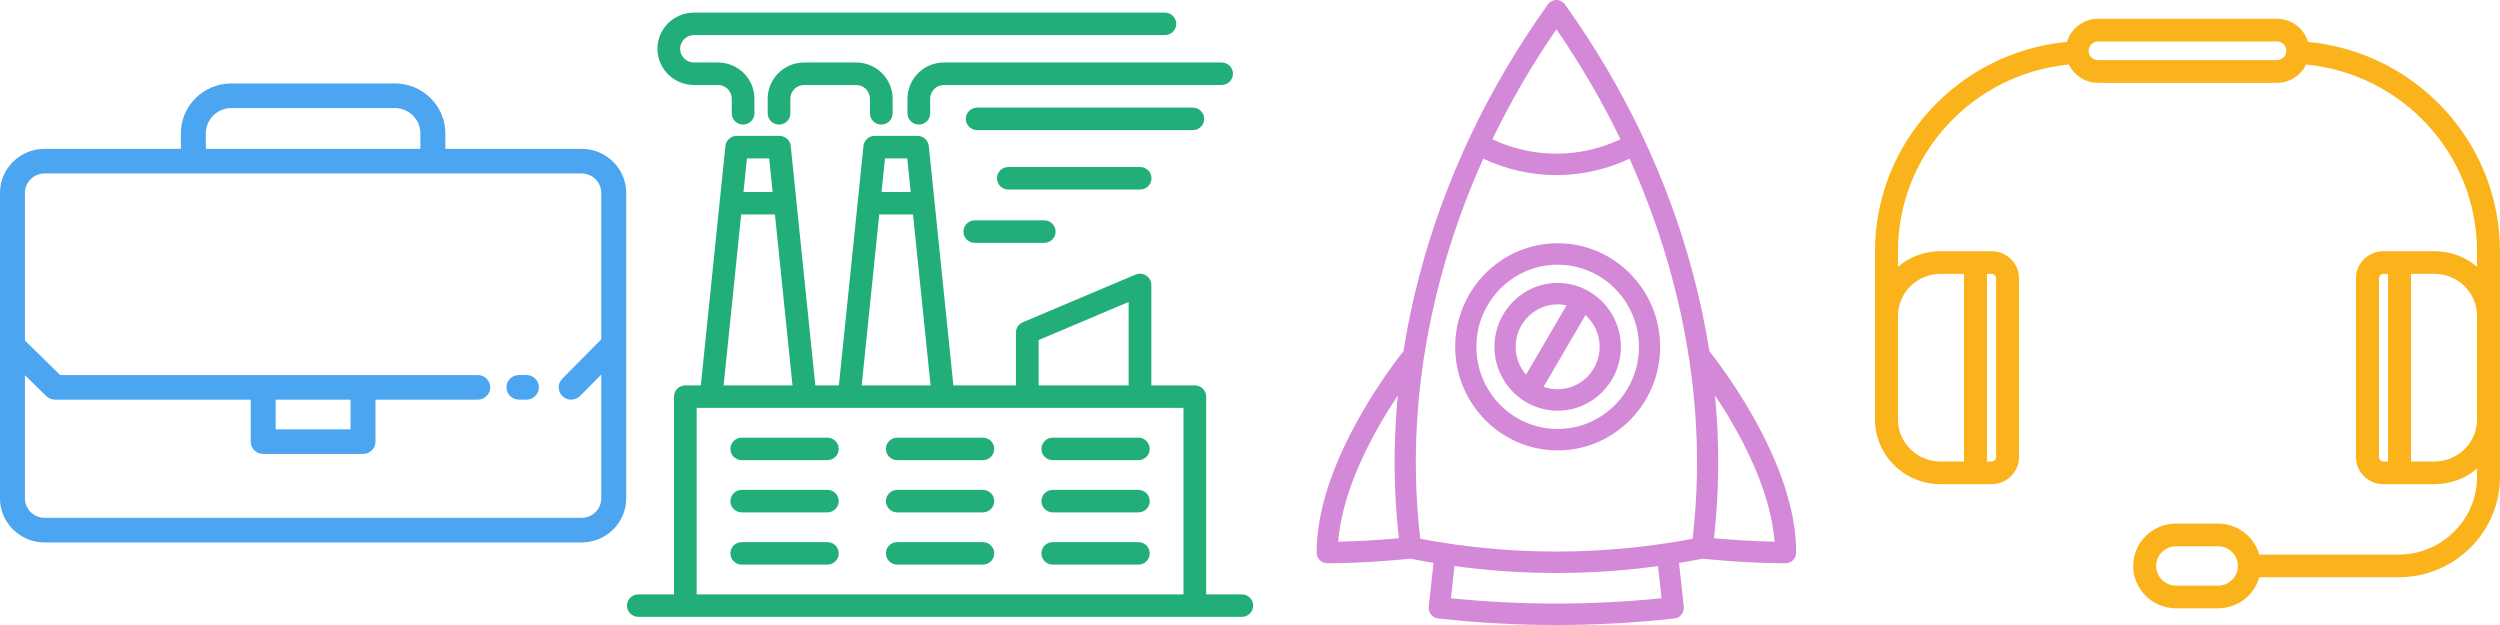 <?xml version="1.0" encoding="UTF-8" standalone="no"?>
<svg
   xmlns:dc="http://purl.org/dc/elements/1.1/"
   xmlns:cc="http://creativecommons.org/ns#"
   xmlns:rdf="http://www.w3.org/1999/02/22-rdf-syntax-ns#"
   xmlns:svg="http://www.w3.org/2000/svg"
   xmlns="http://www.w3.org/2000/svg"
   id="svg2"
   enable-background="new 0 0 437.501 437.501"
   viewBox="0 0 464 116"
   version="1.1"
   width="464"
   height="116">
  <defs
     id="defs14" />
  <path
     style="fill:#d389d7;fill-opacity:1"
     d="m 289.102,45.147 c -10.488,0 -19.02,8.623 -19.02,19.223 0,10.6 8.532,19.223 19.02,19.223 10.488,0 19.02,-8.623 19.02,-19.223 0,-10.6 -8.532,-19.223 -19.02,-19.223 z m 0,34.469 c -8.318,0 -15.085,-6.839 -15.085,-15.246 0,-8.407 6.767,-15.246 15.085,-15.246 8.318,0 15.085,6.839 15.085,15.246 0,8.407 -6.767,15.246 -15.085,15.246 z"
     id="path6" />
  <path
     style="fill:#d389d7;fill-opacity:1"
     d="m 289.102,52.515 c -6.468,0 -11.73,5.318 -11.73,11.855 0,6.537 5.262,11.855 11.73,11.855 6.468,0 11.73,-5.318 11.73,-11.855 0,-6.537 -5.262,-11.855 -11.73,-11.855 z m 0,3.977 c 0.566,0 1.118,0.063 1.65,0.179 l -7.518,12.875 c -1.198,-1.386 -1.926,-3.196 -1.926,-5.176 0,-4.344 3.497,-7.878 7.795,-7.878 z m 0,15.756 c -0.916,0 -1.794,-0.162 -2.611,-0.456 l 7.775,-13.316 c 1.612,1.445 2.63,3.551 2.63,5.894 0,4.344 -3.497,7.878 -7.795,7.878 z"
     id="path8" />
  <path
     style="fill:#d389d7;fill-opacity:1"
     d="m 325.101,76.845 c -3.392,-5.924 -6.747,-10.295 -7.837,-11.667 -0.751,-4.753 -1.758,-9.52 -3.022,-14.29 C 309.552,33.2 301.553,16.356 290.469,0.825 290.098,0.307 289.505,0 288.872,0 c -0.632,0 -1.226,0.307 -1.596,0.825 -11.085,15.53 -19.084,32.374 -23.773,50.063 -1.265,4.77 -2.272,9.537 -3.022,14.29 -1.09,1.372 -4.445,5.742 -7.837,11.667 -5.488,9.585 -8.271,18.234 -8.271,25.706 0,1.098 0.881,1.989 1.968,1.989 6.892,0 13.878,-0.689 15.402,-0.849 1.437,0.282 2.876,0.542 4.315,0.779 l -0.887,8.119 c -0.057,0.524 0.094,1.05 0.42,1.462 0.326,0.411 0.801,0.675 1.32,0.733 7.275,0.812 14.603,1.217 21.93,1.217 7.327,0 14.654,-0.406 21.929,-1.217 0.519,-0.058 0.993,-0.322 1.32,-0.733 0.326,-0.412 0.477,-0.938 0.42,-1.462 l -0.887,-8.108 c 1.461,-0.24 2.922,-0.503 4.38,-0.79 1.523,0.16 8.51,0.849 15.402,0.849 1.087,0 1.968,-0.89 1.968,-1.989 -7.8e-4,-7.472 -2.783,-16.121 -8.272,-25.706 z M 288.872,5.429 c 4.532,6.587 8.5,13.406 11.89,20.421 -3.7,1.751 -7.774,2.671 -11.891,2.671 -4.117,0 -8.19,-0.92 -11.889,-2.671 3.39,-7.015 7.358,-13.835 11.89,-20.421 z m -29.434,67.955 c -0.856,8.93 -0.793,17.791 0.19,26.515 -2.426,0.22 -6.765,0.558 -11.245,0.643 0.739,-10.013 6.745,-20.678 11.054,-27.158 z m 48.943,37.654 c -12.977,1.313 -26.105,1.313 -39.082,0 l 0.654,-5.98 c 6.293,0.859 12.606,1.288 18.92,1.288 6.292,0 12.584,-0.427 18.855,-1.279 l 0.653,5.971 z m 5.764,-11.037 c -16.777,3.157 -33.769,3.157 -50.545,0 -1.842,-15.69 -0.597,-31.858 3.704,-48.083 2.032,-7.665 4.704,-15.169 7.996,-22.472 4.223,2.001 8.873,3.052 13.571,3.052 4.698,0 9.349,-1.051 13.572,-3.053 3.292,7.303 5.964,14.807 7.997,22.473 4.302,16.225 5.547,32.393 3.705,48.083 z m 3.971,-0.102 c 0.984,-8.726 1.046,-17.589 0.19,-26.522 4.309,6.475 10.317,17.138 11.056,27.165 -4.477,-0.085 -8.818,-0.424 -11.245,-0.643 z"
     id="path10" />
  <g
     id="g4185"
     transform="matrix(0.227,0,0,0.224,0,0.738)"
     style="fill:#4ba5f0;fill-opacity:1">
    <g
       id="g4137"
       style="fill:#4ba5f0;fill-opacity:1">
      <g
         id="g4139"
         style="fill:#4ba5f0;fill-opacity:1">
        <path
           id="path4141"
           d="m 475.515,120.027 -111.403,0 0,-12.873 c 0,-22.777 -18.53,-41.307 -41.307,-41.307 l -133.61,0 c -22.777,0 -41.307,18.53 -41.307,41.307 l 0,12.873 -111.403,0 C 16.367,120.027 0,136.393 0,156.511 l 0,253.156 c 0,20.118 16.367,36.485 36.485,36.485 l 439.03,0 c 20.118,0 36.485,-16.367 36.485,-36.485 l 0,-253.156 c 0,-20.118 -16.368,-36.484 -36.485,-36.484 z M 168.287,107.153 c 0,-11.529 9.379,-20.908 20.908,-20.908 l 133.61,0 c 11.529,0 20.908,9.379 20.908,20.908 l 0,12.873 -175.426,0 0,-12.873 z m 323.315,302.515 c 0,8.87 -7.216,16.086 -16.086,16.086 l -439.031,0 c -8.87,0 -16.086,-7.216 -16.086,-16.086 l 0,-102.073 17.42,17.287 c 1.91,1.896 4.493,2.96 7.184,2.96 l 160.001,0 0,34.802 c 0,5.633 4.566,10.199 10.199,10.199 l 81.594,0 c 5.632,0 10.199,-4.566 10.199,-10.199 l 0,-34.802 83.633,0 c 5.632,0 10.199,-4.566 10.199,-10.199 0,-5.633 -4.567,-10.199 -10.199,-10.199 l -341.425,0 -28.806,-28.585 0,-122.348 c 0,-8.87 7.217,-16.086 16.086,-16.086 l 439.03,0 c 8.87,0 16.086,7.216 16.086,16.086 l 0,121.355 -31.898,32.648 c -3.937,4.029 -3.861,10.486 0.167,14.423 1.984,1.938 4.556,2.904 7.126,2.904 2.651,0 5.297,-1.026 7.296,-3.072 l 17.31,-17.714 0,102.613 z m -266.2,-57.224 0,-24.603 61.195,0 0,24.603 -61.195,0 z"
           style="fill:#4ba5f0;fill-opacity:1" />
      </g>
    </g>
    <g
       id="g4143"
       style="fill:#4ba5f0;fill-opacity:1">
      <g
         id="g4145"
         style="fill:#4ba5f0;fill-opacity:1">
        <path
           id="path4147"
           d="m 430.406,307.443 -6.12,0 c -5.632,0 -10.199,4.566 -10.199,10.199 0,5.633 4.567,10.199 10.199,10.199 l 6.12,0 c 5.632,0 10.199,-4.566 10.199,-10.199 10e-4,-5.633 -4.567,-10.199 -10.199,-10.199 z"
           style="fill:#4ba5f0;fill-opacity:1" />
      </g>
    </g>
    <g
       id="g4149"
       style="fill:#4ba5f0;fill-opacity:1" />
    <g
       id="g4151"
       style="fill:#4ba5f0;fill-opacity:1" />
    <g
       id="g4153"
       style="fill:#4ba5f0;fill-opacity:1" />
    <g
       id="g4155"
       style="fill:#4ba5f0;fill-opacity:1" />
    <g
       id="g4157"
       style="fill:#4ba5f0;fill-opacity:1" />
    <g
       id="g4159"
       style="fill:#4ba5f0;fill-opacity:1" />
    <g
       id="g4161"
       style="fill:#4ba5f0;fill-opacity:1" />
    <g
       id="g4163"
       style="fill:#4ba5f0;fill-opacity:1" />
    <g
       id="g4165"
       style="fill:#4ba5f0;fill-opacity:1" />
    <g
       id="g4167"
       style="fill:#4ba5f0;fill-opacity:1" />
    <g
       id="g4169"
       style="fill:#4ba5f0;fill-opacity:1" />
    <g
       id="g4171"
       style="fill:#4ba5f0;fill-opacity:1" />
    <g
       id="g4173"
       style="fill:#4ba5f0;fill-opacity:1" />
    <g
       id="g4175"
       style="fill:#4ba5f0;fill-opacity:1" />
    <g
       id="g4177"
       style="fill:#4ba5f0;fill-opacity:1" />
  </g>
  <g
     id="g4341"
     transform="matrix(0.227,0,0,0.225,116.365,0.814)"
     style="fill:#21ae78;fill-opacity:1">
    <g
       id="g4209"
       style="fill:#21ae78;fill-opacity:1">
      <g
         id="g4211"
         style="fill:#21ae78;fill-opacity:1">
        <path
           id="path4213"
           d="m 163.865,357.388 -70.014,0 c -5.123,0 -9.276,4.153 -9.276,9.276 0,5.123 4.153,9.276 9.276,9.276 l 70.013,0 c 5.123,0 9.276,-4.153 9.276,-9.276 0,-5.123 -4.152,-9.276 -9.275,-9.276 z"
           style="fill:#21ae78;fill-opacity:1" />
      </g>
    </g>
    <g
       id="g4215"
       style="fill:#21ae78;fill-opacity:1">
      <g
         id="g4217"
         style="fill:#21ae78;fill-opacity:1">
        <path
           id="path4219"
           d="m 163.865,400.481 -70.014,0 c -5.123,0 -9.276,4.153 -9.276,9.276 0,5.123 4.153,9.276 9.276,9.276 l 70.013,0 c 5.123,0 9.276,-4.153 9.276,-9.276 0,-5.123 -4.152,-9.276 -9.275,-9.276 z"
           style="fill:#21ae78;fill-opacity:1" />
      </g>
    </g>
    <g
       id="g4221"
       style="fill:#21ae78;fill-opacity:1">
      <g
         id="g4223"
         style="fill:#21ae78;fill-opacity:1">
        <path
           id="path4225"
           d="m 163.865,443.574 -70.014,0 c -5.123,0 -9.276,4.153 -9.276,9.276 0,5.123 4.153,9.276 9.276,9.276 l 70.013,0 c 5.123,0 9.276,-4.153 9.276,-9.276 0,-5.123 -4.152,-9.276 -9.275,-9.276 z"
           style="fill:#21ae78;fill-opacity:1" />
      </g>
    </g>
    <g
       id="g4227"
       style="fill:#21ae78;fill-opacity:1">
      <g
         id="g4229"
         style="fill:#21ae78;fill-opacity:1">
        <path
           id="path4231"
           d="m 291.007,357.388 -70.014,0 c -5.123,0 -9.276,4.153 -9.276,9.276 0,5.123 4.153,9.276 9.276,9.276 l 70.014,0 c 5.123,0 9.276,-4.153 9.276,-9.276 0,-5.123 -4.153,-9.276 -9.276,-9.276 z"
           style="fill:#21ae78;fill-opacity:1" />
      </g>
    </g>
    <g
       id="g4233"
       style="fill:#21ae78;fill-opacity:1">
      <g
         id="g4235"
         style="fill:#21ae78;fill-opacity:1">
        <path
           id="path4237"
           d="m 291.007,400.481 -70.014,0 c -5.123,0 -9.276,4.153 -9.276,9.276 0,5.123 4.153,9.276 9.276,9.276 l 70.014,0 c 5.123,0 9.276,-4.153 9.276,-9.276 0,-5.123 -4.153,-9.276 -9.276,-9.276 z"
           style="fill:#21ae78;fill-opacity:1" />
      </g>
    </g>
    <g
       id="g4239"
       style="fill:#21ae78;fill-opacity:1">
      <g
         id="g4241"
         style="fill:#21ae78;fill-opacity:1">
        <path
           id="path4243"
           d="m 291.007,443.574 -70.014,0 c -5.123,0 -9.276,4.153 -9.276,9.276 0,5.123 4.153,9.276 9.276,9.276 l 70.014,0 c 5.123,0 9.276,-4.153 9.276,-9.276 0,-5.123 -4.153,-9.276 -9.276,-9.276 z"
           style="fill:#21ae78;fill-opacity:1" />
      </g>
    </g>
    <g
       id="g4245"
       style="fill:#21ae78;fill-opacity:1">
      <g
         id="g4247"
         style="fill:#21ae78;fill-opacity:1">
        <path
           id="path4249"
           d="m 418.149,357.388 -70.013,0 c -5.123,0 -9.276,4.153 -9.276,9.276 0,5.123 4.153,9.276 9.276,9.276 l 70.013,0 c 5.123,0 9.276,-4.153 9.276,-9.276 -0.001,-5.123 -4.154,-9.276 -9.276,-9.276 z"
           style="fill:#21ae78;fill-opacity:1" />
      </g>
    </g>
    <g
       id="g4251"
       style="fill:#21ae78;fill-opacity:1">
      <g
         id="g4253"
         style="fill:#21ae78;fill-opacity:1">
        <path
           id="path4255"
           d="m 418.149,400.481 -70.013,0 c -5.123,0 -9.276,4.153 -9.276,9.276 0,5.123 4.153,9.276 9.276,9.276 l 70.013,0 c 5.123,0 9.276,-4.153 9.276,-9.276 -0.001,-5.123 -4.154,-9.276 -9.276,-9.276 z"
           style="fill:#21ae78;fill-opacity:1" />
      </g>
    </g>
    <g
       id="g4257"
       style="fill:#21ae78;fill-opacity:1">
      <g
         id="g4259"
         style="fill:#21ae78;fill-opacity:1">
        <path
           id="path4261"
           d="m 418.149,443.574 -70.013,0 c -5.123,0 -9.276,4.153 -9.276,9.276 0,5.123 4.153,9.276 9.276,9.276 l 70.013,0 c 5.123,0 9.276,-4.153 9.276,-9.276 -0.001,-5.123 -4.154,-9.276 -9.276,-9.276 z"
           style="fill:#21ae78;fill-opacity:1" />
      </g>
    </g>
    <g
       id="g4263"
       style="fill:#21ae78;fill-opacity:1">
      <g
         id="g4265"
         style="fill:#21ae78;fill-opacity:1">
        <path
           id="path4267"
           d="m 439.829,6.776 -385.065,0 c -16.46,0 -29.852,13.392 -29.852,29.852 0,16.46 13.392,29.852 29.852,29.852 l 19.599,0 c 6.23,0 11.298,5.068 11.298,11.298 l 0,12.087 c 0,5.123 4.153,9.276 9.276,9.276 5.123,0 9.276,-4.153 9.276,-9.276 l 0,-12.087 c 0,-16.459 -13.391,-29.85 -29.85,-29.85 l -19.599,0 c -6.231,0 -11.3,-5.07 -11.3,-11.3 0,-6.231 5.07,-11.3 11.3,-11.3 l 385.065,0 c 5.123,0 9.276,-4.153 9.276,-9.276 0,-5.123 -4.153,-9.276 -9.276,-9.276 z"
           style="fill:#21ae78;fill-opacity:1" />
      </g>
    </g>
    <g
       id="g4269"
       style="fill:#21ae78;fill-opacity:1">
      <g
         id="g4271"
         style="fill:#21ae78;fill-opacity:1">
        <path
           id="path4273"
           d="m 187.368,47.929 -42.463,0 c -16.459,0 -29.85,13.391 -29.85,29.85 l 0,12.087 c 0,5.123 4.153,9.276 9.276,9.276 5.123,0 9.276,-4.153 9.276,-9.276 l 0,-12.088 c 0,-6.23 5.068,-11.298 11.298,-11.298 l 42.463,0 c 6.23,0 11.298,5.068 11.298,11.298 l 0,12.087 c 0,5.123 4.153,9.276 9.276,9.276 5.123,0 9.276,-4.153 9.276,-9.276 l 0,-12.087 C 217.217,61.319 203.827,47.929 187.368,47.929 Z"
           style="fill:#21ae78;fill-opacity:1" />
      </g>
    </g>
    <g
       id="g4275"
       style="fill:#21ae78;fill-opacity:1">
      <g
         id="g4277"
         style="fill:#21ae78;fill-opacity:1">
        <path
           id="path4279"
           d="m 486.208,47.929 -226.992,0 c -16.459,0 -29.848,13.391 -29.848,29.85 l 0,12.087 c 0,5.123 4.153,9.276 9.276,9.276 5.123,0 9.276,-4.153 9.276,-9.276 l 0,-12.088 c 0,-6.23 5.068,-11.298 11.298,-11.298 l 226.991,0 c 5.123,0 9.276,-4.153 9.276,-9.276 -0.001,-5.122 -4.154,-9.275 -9.277,-9.275 z"
           style="fill:#21ae78;fill-opacity:1" />
      </g>
    </g>
    <g
       id="g4281"
       style="fill:#21ae78;fill-opacity:1">
      <g
         id="g4283"
         style="fill:#21ae78;fill-opacity:1">
        <path
           id="path4285"
           d="m 462.692,85.162 -176.366,0 c -5.123,0 -9.276,4.153 -9.276,9.276 0,5.123 4.153,9.276 9.276,9.276 l 176.367,0 c 5.123,0 9.276,-4.153 9.276,-9.276 -10e-4,-5.123 -4.154,-9.276 -9.277,-9.276 z"
           style="fill:#21ae78;fill-opacity:1" />
      </g>
    </g>
    <g
       id="g4287"
       style="fill:#21ae78;fill-opacity:1">
      <g
         id="g4289"
         style="fill:#21ae78;fill-opacity:1">
        <path
           id="path4291"
           d="m 419.58,134.152 -107.779,0 c -5.123,0 -9.276,4.153 -9.276,9.276 0,5.123 4.153,9.276 9.276,9.276 l 107.779,0 c 5.124,0 9.276,-4.153 9.276,-9.276 -10e-4,-5.123 -4.154,-9.276 -9.276,-9.276 z"
           style="fill:#21ae78;fill-opacity:1" />
      </g>
    </g>
    <g
       id="g4293"
       style="fill:#21ae78;fill-opacity:1">
      <g
         id="g4295"
         style="fill:#21ae78;fill-opacity:1">
        <path
           id="path4297"
           d="m 341.196,178.151 -56.83,0 c -5.123,0 -9.276,4.153 -9.276,9.276 0,5.123 4.153,9.276 9.276,9.276 l 56.83,0 c 5.123,0 9.276,-4.153 9.276,-9.276 0,-5.123 -4.153,-9.276 -9.276,-9.276 z"
           style="fill:#21ae78;fill-opacity:1" />
      </g>
    </g>
    <g
       id="g4299"
       style="fill:#21ae78;fill-opacity:1">
      <g
         id="g4301"
         style="fill:#21ae78;fill-opacity:1">
        <path
           id="path4303"
           d="m 502.724,486.672 -29.156,0 0,-163.104 c 0,-5.123 -4.153,-9.276 -9.276,-9.276 l -35.566,0 0,-82.864 c 0,-3.115 -1.563,-6.022 -4.163,-7.74 -2.598,-1.717 -5.887,-2.013 -8.751,-0.793 l -92.14,39.294 c -3.418,1.458 -5.637,4.816 -5.637,8.532 l 0,43.57 -51.152,0 -20.113,-197.49 c -0.482,-4.734 -4.47,-8.336 -9.228,-8.336 l -34.939,0 c -4.759,0 -8.745,3.602 -9.228,8.336 l -20.114,197.491 -19.264,0 -20.115,-197.491 c -0.482,-4.734 -4.47,-8.336 -9.228,-8.336 l -34.937,0 c -4.759,0 -8.746,3.602 -9.228,8.336 l -20.115,197.491 -12.667,0 c -5.123,0 -9.276,4.153 -9.276,9.276 l 0,163.105 -29.155,0 c -5.123,0 -9.276,4.153 -9.276,9.276 0,5.123 4.153,9.276 9.276,9.276 l 493.448,0 c 5.123,0 9.276,-4.153 9.276,-9.276 0,-5.124 -4.153,-9.277 -9.276,-9.277 z M 336.587,276.85 l 73.588,-31.382 0,68.824 -73.588,0 0,-37.442 z m -125.603,-149.833 18.179,0 2.826,27.743 -23.831,0 2.826,-27.743 z m -4.717,46.295 27.61,0 14.358,140.98 -56.326,0 14.358,-140.98 z m -108.171,-46.295 18.181,0 2.826,27.743 -23.833,0 2.826,-27.743 z m -4.715,46.295 27.611,0 14.358,140.98 -56.328,0 14.359,-140.98 z m 361.637,313.36 -398.035,0 0,-153.829 398.035,0 0,153.829 z"
           style="fill:#21ae78;fill-opacity:1" />
      </g>
    </g>
    <g
       id="g4305"
       style="fill:#21ae78;fill-opacity:1" />
    <g
       id="g4307"
       style="fill:#21ae78;fill-opacity:1" />
    <g
       id="g4309"
       style="fill:#21ae78;fill-opacity:1" />
    <g
       id="g4311"
       style="fill:#21ae78;fill-opacity:1" />
    <g
       id="g4313"
       style="fill:#21ae78;fill-opacity:1" />
    <g
       id="g4315"
       style="fill:#21ae78;fill-opacity:1" />
    <g
       id="g4317"
       style="fill:#21ae78;fill-opacity:1" />
    <g
       id="g4319"
       style="fill:#21ae78;fill-opacity:1" />
    <g
       id="g4321"
       style="fill:#21ae78;fill-opacity:1" />
    <g
       id="g4323"
       style="fill:#21ae78;fill-opacity:1" />
    <g
       id="g4325"
       style="fill:#21ae78;fill-opacity:1" />
    <g
       id="g4327"
       style="fill:#21ae78;fill-opacity:1" />
    <g
       id="g4329"
       style="fill:#21ae78;fill-opacity:1" />
    <g
       id="g4331"
       style="fill:#21ae78;fill-opacity:1" />
    <g
       id="g4333"
       style="fill:#21ae78;fill-opacity:1" />
  </g>
  <path
     id="path4454"
     d="m 463.998,46.653 c 0,-20.189 -15.513,-36.939 -35.635,-38.883 -0.729,-2.473 -3.039,-4.287 -5.774,-4.287 l -33.179,0 c -2.735,0 -5.045,1.814 -5.773,4.287 C 363.514,9.716 348,26.467 348,46.653 l 0,31.199 c 0,6.625 5.454,12.015 12.158,12.015 l 9.465,0 c 2.817,0 5.108,-2.265 5.108,-5.048 l 0,-33.153 c 0,-2.784 -2.292,-5.048 -5.108,-5.048 l -9.465,0 c -3.013,0 -5.771,1.091 -7.897,2.891 l 0,-2.856 c 0,-17.986 13.801,-32.915 31.717,-34.685 0.966,2.01 3.034,3.406 5.432,3.406 l 33.179,0 c 2.398,0 4.466,-1.396 5.432,-3.406 17.915,1.768 31.715,16.697 31.715,34.685 l 0,2.855 c -2.126,-1.799 -4.884,-2.89 -7.896,-2.89 l -9.465,0 c -2.817,0 -5.108,2.265 -5.108,5.048 l 0,33.153 c 0,2.784 2.292,5.048 5.108,5.048 l 9.465,0 c 3.013,0 5.771,-1.091 7.898,-2.891 l 0,1.532 c 0,7.955 -6.55,14.427 -14.6,14.427 l -25.818,0 c -0.934,-3.318 -4.017,-5.76 -7.667,-5.76 l -7.771,0 c -4.389,0 -7.959,3.528 -7.959,7.865 0,4.337 3.57,7.865 7.959,7.865 l 7.771,0 c 3.651,0 6.733,-2.442 7.667,-5.76 l 25.818,0 C 455.539,107.147 464,98.786 464,88.509 l 0,-41.856 z m -93.527,5.013 0,33.153 c 0,0.462 -0.38,0.837 -0.847,0.837 l -0.847,0 0,-34.828 0.847,0 c 0.467,0 0.847,0.376 0.847,0.837 z m -10.313,-0.837 4.357,0 0,34.828 -4.357,0 c -4.355,0 -7.897,-3.501 -7.897,-7.804 l 0,-19.219 c 0,-4.303 3.543,-7.804 7.897,-7.804 z m 62.431,-39.666 -33.179,0 c -0.968,0 -1.755,-0.778 -1.755,-1.735 0,-0.956 0.787,-1.735 1.755,-1.735 l 33.179,0 c 0.968,0 1.756,0.778 1.756,1.735 0,0.956 -0.788,1.735 -1.756,1.735 z m 18.939,73.656 0,-33.153 c 0,-0.462 0.38,-0.837 0.847,-0.837 l 0.847,0 0,34.828 -0.847,0 c -0.467,0 -0.847,-0.376 -0.847,-0.838 z m -29.874,23.877 -7.771,0 c -2.039,0 -3.698,-1.639 -3.698,-3.654 0,-2.015 1.659,-3.654 3.698,-3.654 l 7.771,0 c 2.039,0 3.698,1.639 3.698,3.654 0,2.015 -1.659,3.654 -3.698,3.654 z m 40.187,-23.039 -4.357,0 0,-34.828 4.357,0 c 4.355,0 7.898,3.501 7.898,7.804 l 0,19.219 c 0,4.303 -3.543,7.804 -7.898,7.804 z"
     style="fill:#fab31a;fill-opacity:1" />
</svg>
